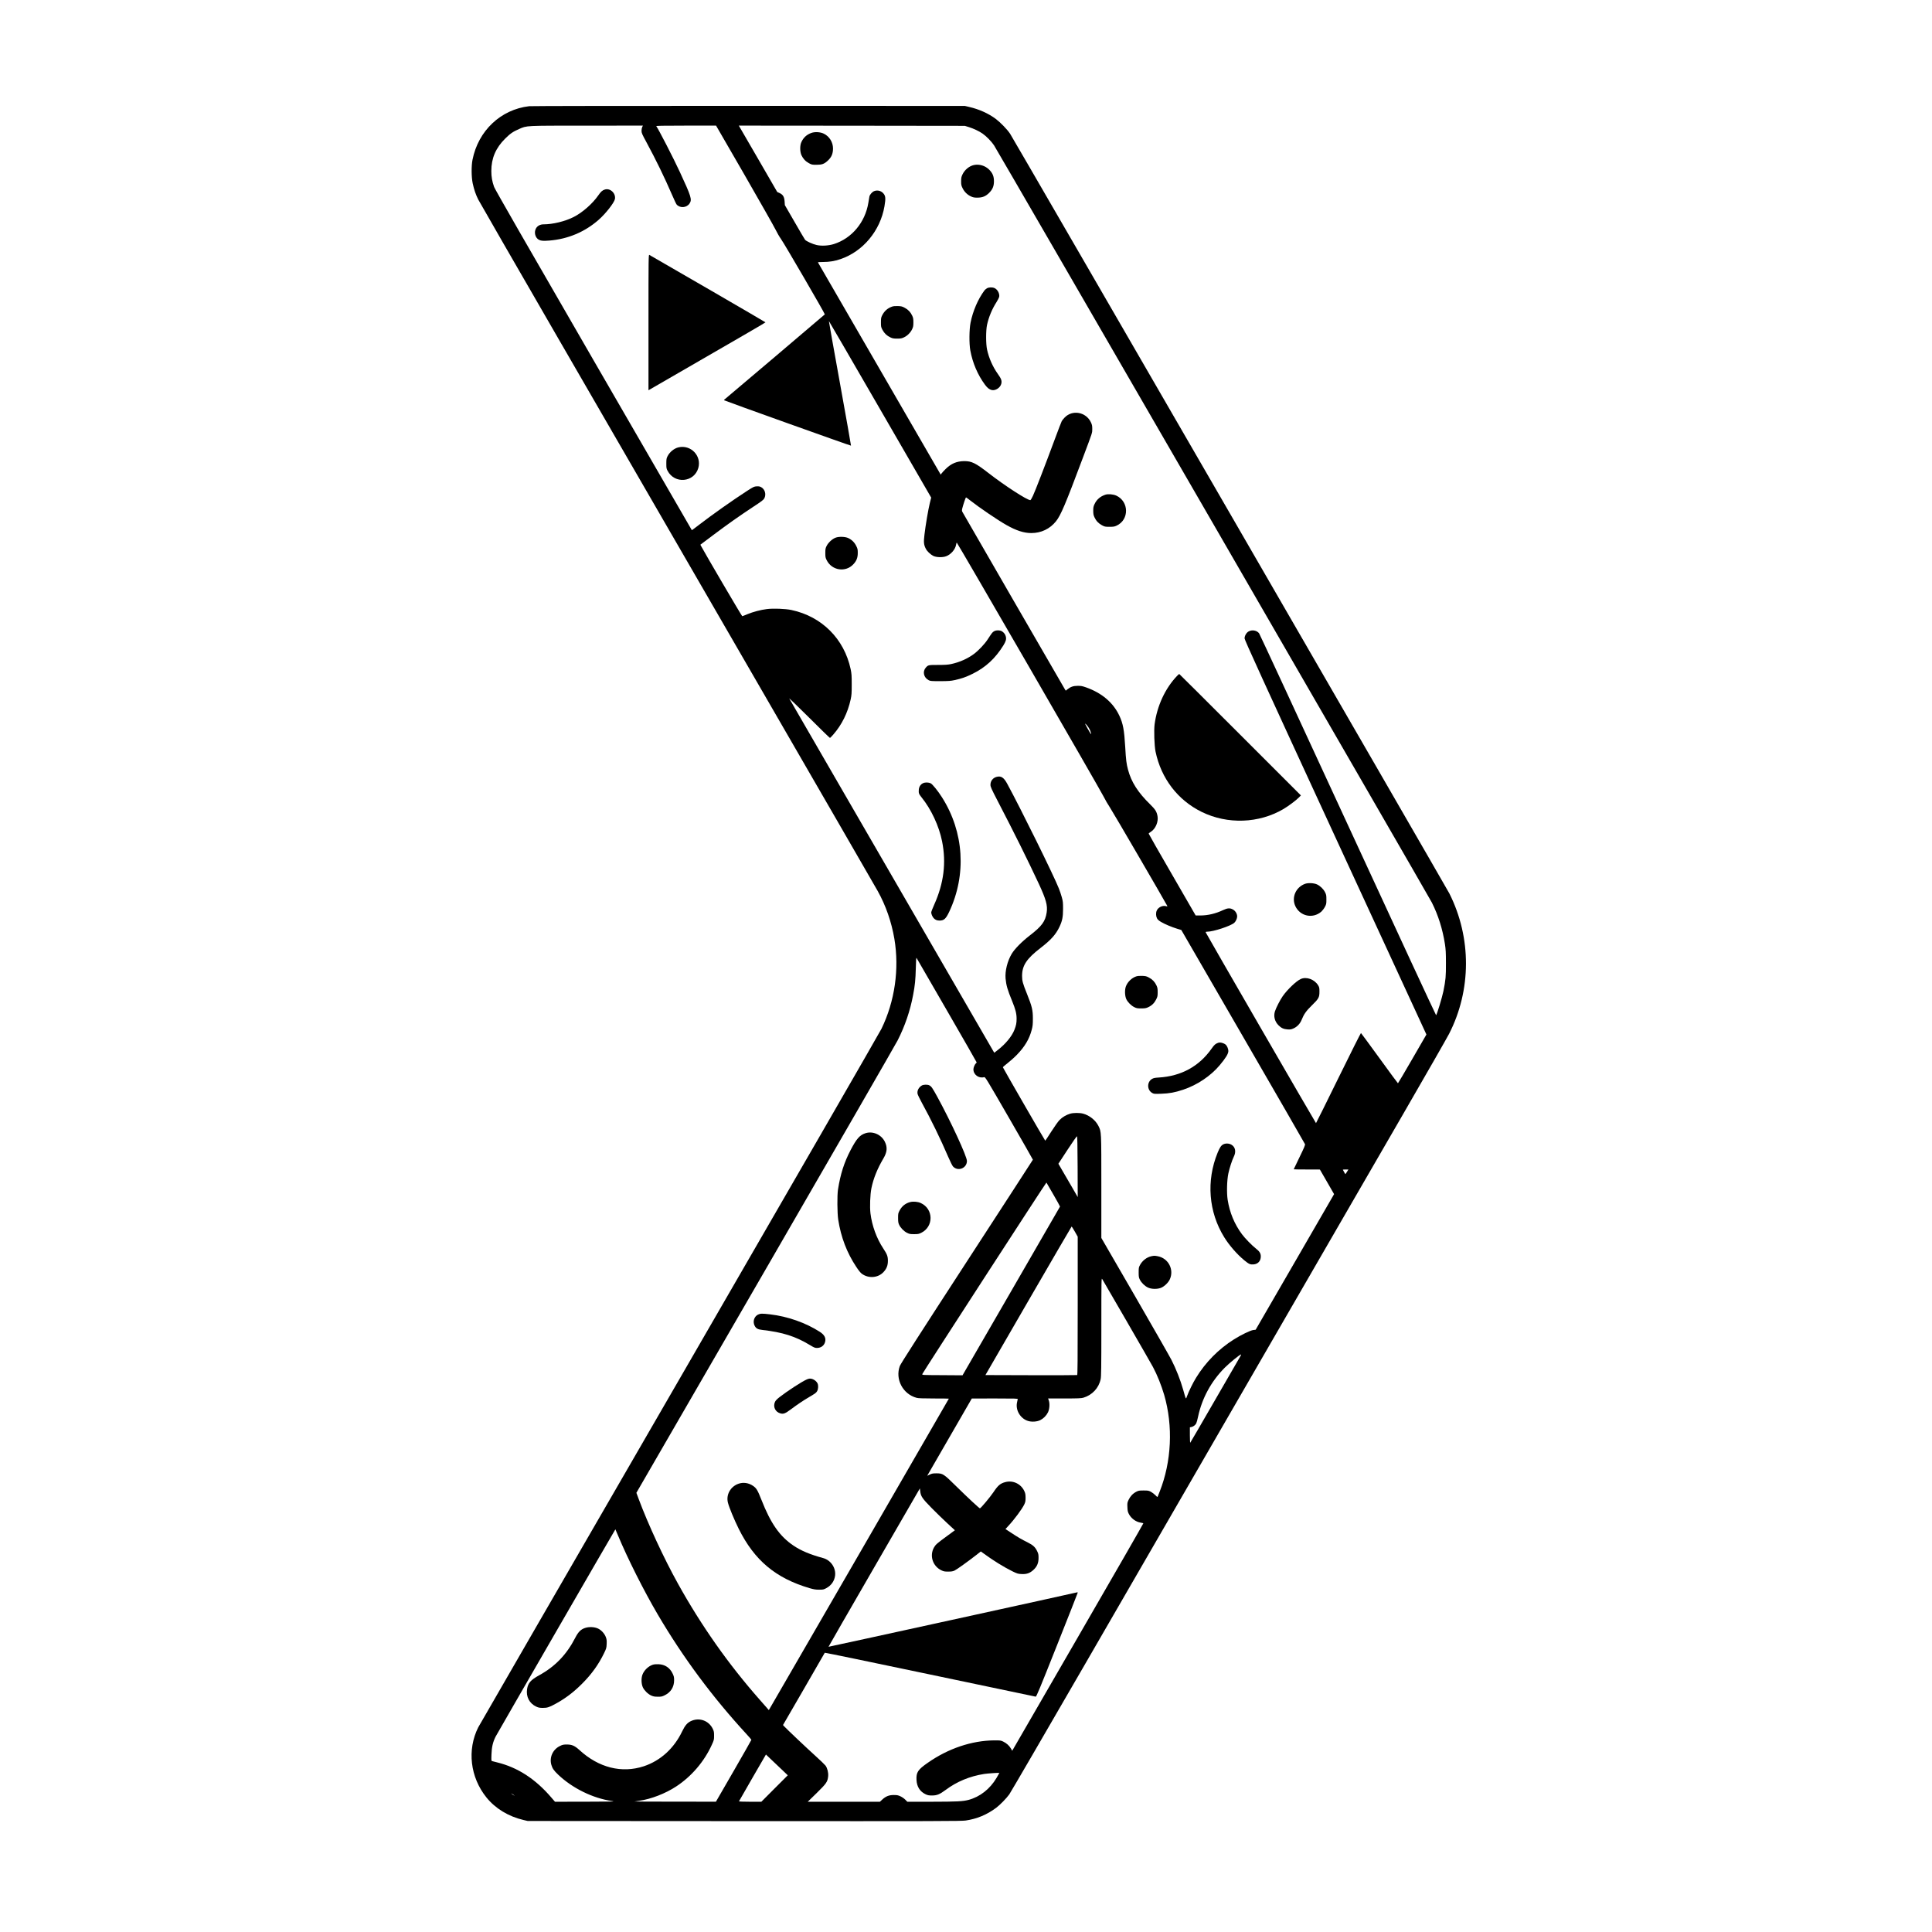 <?xml version="1.0" standalone="no"?>
<!DOCTYPE svg PUBLIC "-//W3C//DTD SVG 20010904//EN"
 "http://www.w3.org/TR/2001/REC-SVG-20010904/DTD/svg10.dtd">
<svg version="1.0" xmlns="http://www.w3.org/2000/svg"
 width="4168pt" height="4168pt" viewBox="0 0 4168 4168"
 preserveAspectRatio="xMidYMid meet">
<g transform="translate(0,4168) scale(0.1,-0.1)"
fill="#000000" stroke="none">
<path d="M11416 39389 c-613 -71 -1098 -529 -1222 -1154 -27 -133 -25 -377 4
-511 29 -134 65 -240 119 -348 25 -49 790 -1378 1702 -2955 912 -1576 2823
-4880 4246 -7341 1424 -2461 2625 -4541 2670 -4622 175 -313 298 -667 360
-1033 109 -650 10 -1345 -279 -1940 -34 -71 -1998 -3476 -4363 -7565 -2365
-4089 -4316 -7466 -4336 -7505 -243 -485 -174 -1076 177 -1512 193 -239 474
-410 801 -487 l90 -21 4670 -3 c4191 -2 4681 -1 4778 13 242 35 458 125 659
275 81 61 220 203 281 288 30 42 772 1317 1648 2832 876 1515 1641 2838 1700
2940 2469 4270 3980 6883 4082 7060 71 124 546 945 1056 1825 509 880 960
1668 1002 1750 484 945 487 2073 8 3028 -60 118 -9410 16290 -9478 16392 -62
94 -207 243 -309 320 -155 116 -360 209 -570 257 l-97 23 -4665 1 c-2566 1
-4696 -2 -4734 -7z m2439 -449 c-8 -16 -15 -52 -15 -81 0 -47 10 -71 109 -253
202 -374 383 -745 548 -1126 46 -107 91 -203 101 -213 74 -82 216 -70 278 23
56 85 38 146 -208 677 -134 291 -467 938 -510 991 -8 9 121 12 640 12 l650 0
605 -1047 c332 -577 634 -1109 671 -1183 36 -74 93 -173 127 -220 69 -95 950
-1610 943 -1622 -4 -7 -2130 -1810 -2163 -1835 -9 -6 -13 -14 -10 -18 11 -11
2733 -985 2738 -979 3 2 -105 608 -238 1345 -134 737 -241 1342 -239 1343 1 2
499 -854 1105 -1903 l1102 -1906 -30 -120 c-35 -144 -91 -474 -115 -679 -20
-164 -15 -217 28 -302 26 -54 98 -123 159 -155 66 -34 203 -39 281 -9 104 39
198 148 214 248 4 23 10 45 14 47 10 6 3076 -5297 3165 -5473 36 -73 100 -182
140 -242 56 -82 1166 -1989 1233 -2116 11 -21 10 -21 -27 -12 -74 19 -168 -28
-197 -99 -20 -47 -17 -117 6 -163 15 -29 38 -50 87 -79 85 -50 231 -111 348
-147 l90 -27 1330 -2299 c732 -1264 1334 -2309 1338 -2321 7 -17 -17 -75 -117
-280 -69 -142 -126 -261 -126 -263 0 -2 127 -4 283 -4 l282 -1 153 -265 153
-266 -846 -1463 -846 -1462 -50 -6 c-61 -7 -268 -107 -416 -201 -334 -210
-616 -496 -821 -832 -67 -109 -156 -291 -193 -393 -27 -75 -20 -86 -84 139
-59 209 -155 452 -254 645 -43 83 -400 707 -794 1389 l-717 1239 0 1106 c0
1217 1 1180 -62 1309 -61 124 -193 230 -333 267 -77 20 -207 19 -276 -1 -86
-25 -169 -74 -229 -135 -32 -32 -108 -139 -180 -252 -69 -108 -127 -196 -130
-196 -7 0 -912 1569 -914 1584 0 6 44 45 99 87 55 42 148 125 206 185 168 174
264 336 316 532 22 83 26 117 26 246 0 185 -18 260 -127 533 -91 226 -106 282
-106 387 0 225 98 373 400 605 223 172 328 289 406 453 61 129 78 212 78 387
0 139 -2 165 -27 254 -15 55 -44 141 -64 190 -111 281 -817 1712 -1112 2255
-74 138 -134 177 -230 151 -81 -21 -133 -89 -133 -171 0 -42 18 -83 154 -346
361 -694 649 -1275 890 -1791 154 -332 192 -467 169 -616 -29 -194 -104 -297
-365 -498 -172 -133 -326 -289 -390 -396 -93 -156 -146 -371 -132 -531 14
-149 41 -243 141 -486 74 -182 96 -267 97 -380 0 -97 -9 -144 -48 -244 -55
-139 -190 -303 -356 -432 l-77 -60 -15 23 c-14 22 -897 1548 -3283 5673 -608
1051 -1114 1926 -1125 1945 -12 19 179 -164 423 -407 244 -244 449 -443 454
-442 6 0 39 33 74 74 182 209 310 467 373 755 20 91 23 134 23 325 0 193 -3
233 -23 329 -140 655 -623 1137 -1277 1276 -130 28 -393 38 -532 20 -132 -16
-297 -60 -418 -110 -55 -23 -105 -43 -112 -43 -9 -2 -805 1356 -889 1515 l-14
27 277 208 c326 244 554 405 860 607 188 123 226 153 243 186 43 85 14 192
-65 238 -32 18 -52 22 -100 20 -57 -4 -68 -9 -205 -97 -315 -204 -746 -508
-1049 -741 -79 -61 -144 -110 -145 -108 -2 2 -955 1651 -2120 3665 -1472 2546
-2126 3686 -2146 3740 -42 117 -60 218 -60 343 0 276 95 498 299 700 112 111
168 149 301 207 173 75 112 72 1463 72 l1208 1 -16 -30z m7050 -3 c99 -31 218
-87 291 -138 81 -56 191 -168 248 -253 71 -105 9381 -16207 9446 -16337 138
-274 232 -574 282 -894 18 -117 22 -185 22 -410 1 -291 -5 -360 -55 -610 -27
-132 -138 -497 -157 -517 -4 -4 -860 1841 -1901 4100 -1042 2259 -1904 4121
-1917 4138 -48 65 -153 84 -228 41 -48 -27 -86 -94 -86 -150 0 -33 380 -865
1946 -4261 1071 -2322 1954 -4235 1962 -4252 l15 -32 -304 -526 c-167 -289
-307 -526 -310 -526 -4 0 -183 243 -398 540 -216 297 -396 542 -400 544 -4 3
-223 -433 -486 -969 -263 -536 -481 -975 -484 -975 -8 1 -2375 4096 -2379
4115 -3 11 6 15 31 15 134 0 511 124 586 193 32 29 61 94 61 136 0 57 -36 118
-88 148 -64 38 -117 35 -213 -10 -166 -78 -330 -117 -498 -117 l-96 0 -507
878 c-280 483 -508 883 -507 888 0 5 21 23 47 39 102 65 166 217 144 337 -18
99 -47 145 -157 253 -266 260 -408 483 -479 748 -35 132 -45 207 -61 493 -21
363 -47 505 -125 671 -133 285 -378 493 -720 614 -80 28 -109 34 -180 33 -94
0 -150 -19 -220 -74 l-38 -30 -20 32 c-31 51 -2198 3800 -2211 3827 -10 18
-10 34 -2 70 19 78 74 241 81 241 4 0 42 -27 84 -61 198 -156 601 -430 789
-536 212 -120 376 -173 536 -173 212 0 399 89 531 252 105 131 205 367 580
1368 217 577 203 536 204 625 0 67 -4 90 -27 140 -105 227 -400 283 -569 107
-25 -26 -53 -60 -62 -77 -9 -16 -77 -193 -151 -393 -209 -564 -423 -1118 -471
-1219 -23 -51 -49 -93 -56 -93 -70 0 -555 314 -903 585 -279 216 -363 258
-525 257 -159 -2 -279 -52 -396 -167 -39 -38 -79 -82 -90 -97 l-19 -28 -1320
2282 c-726 1254 -1323 2287 -1327 2294 -6 9 18 12 110 12 135 0 249 19 372 61
487 164 860 612 951 1139 30 178 25 228 -29 286 -50 53 -128 70 -195 42 -43
-18 -95 -78 -101 -118 -3 -18 -13 -77 -22 -131 -68 -423 -358 -770 -744 -892
-114 -36 -266 -45 -372 -21 -83 18 -223 82 -249 112 -9 11 -111 183 -226 384
l-211 365 -5 78 c-7 101 -35 148 -109 182 l-50 23 -389 673 c-214 370 -401
692 -415 716 l-25 43 2438 -2 2438 -3 90 -28z m2548 -12909 c41 -51 72 -110
82 -158 4 -19 5 -33 2 -30 -16 16 -135 230 -127 230 5 0 24 -19 43 -42z
m-3026 -6145 c354 -612 643 -1117 643 -1122 0 -5 -7 -15 -17 -22 -24 -21 -53
-89 -53 -129 0 -115 117 -200 230 -168 25 7 40 -18 540 -883 283 -490 514
-894 513 -898 -1 -4 -642 -993 -1425 -2197 -1030 -1585 -1429 -2207 -1446
-2254 -104 -285 66 -607 363 -686 37 -10 135 -14 373 -14 177 0 322 -2 322 -4
0 -2 -852 -1477 -1893 -3278 -1042 -1800 -1915 -3311 -1942 -3357 l-49 -84
-30 35 c-17 20 -92 105 -166 189 -674 764 -1259 1595 -1764 2504 -302 543
-645 1283 -845 1820 l-52 140 2777 4800 c1527 2640 2814 4872 2859 4960 157
308 270 638 334 980 40 208 52 331 58 574 4 176 9 238 16 225 6 -11 300 -520
654 -1131z m2821 -3374 l2 -654 -121 210 c-67 116 -161 277 -209 359 l-87 150
195 298 c107 164 200 297 206 295 8 -3 12 -185 14 -658z m5811 -109 c-17 -27
-32 -50 -34 -50 -4 0 -55 90 -55 96 0 2 27 4 60 4 l60 0 -31 -50z m-6335 -489
c81 -139 145 -257 144 -261 -2 -5 -475 -825 -1053 -1824 l-1050 -1816 -435 3
c-428 2 -435 2 -434 22 1 18 2673 4140 2679 4133 1 -2 68 -117 149 -257z m464
-801 l62 -110 0 -1490 c0 -1183 -3 -1492 -12 -1495 -7 -3 -455 -4 -996 -3
l-983 3 927 1603 c510 881 930 1602 933 1602 3 0 34 -50 69 -110z m1125 -1945
c283 -489 535 -928 560 -975 91 -170 182 -397 242 -601 196 -675 160 -1441
-97 -2089 -17 -41 -34 -86 -39 -98 -9 -23 -10 -23 -53 21 -24 25 -68 58 -97
74 -49 26 -63 28 -159 28 -96 0 -110 -3 -158 -28 -73 -38 -128 -97 -164 -173
-28 -59 -30 -71 -26 -157 2 -73 8 -102 28 -142 49 -100 152 -177 259 -194 28
-4 54 -11 57 -14 3 -3 -632 -1108 -1412 -2456 l-1417 -2451 -28 48 c-35 62
-97 117 -168 151 -52 24 -65 26 -191 25 -487 -4 -994 -175 -1434 -483 -215
-149 -252 -206 -244 -370 7 -146 74 -252 197 -310 47 -22 70 -26 141 -26 104
1 161 24 291 120 241 180 520 296 834 345 69 11 325 28 325 22 0 -2 -28 -51
-62 -109 -141 -238 -358 -408 -603 -473 -127 -33 -247 -39 -800 -40 l-521 0
-43 44 c-24 25 -71 57 -105 73 -52 24 -74 28 -146 28 -103 0 -171 -28 -248
-99 l-49 -46 -778 0 -779 0 192 187 c211 207 236 243 248 362 8 76 -16 174
-56 230 -16 21 -117 119 -226 217 -180 162 -617 576 -671 635 l-21 24 449 775
c247 426 450 779 452 784 1 5 1022 -206 2267 -468 1246 -263 2273 -478 2284
-479 15 -2 85 167 457 1103 242 608 442 1116 445 1129 6 19 4 22 -12 18 -44
-14 -5357 -1177 -5360 -1174 -2 2 441 771 984 1710 l987 1707 7 -61 c13 -111
43 -155 247 -363 102 -103 257 -254 344 -334 l157 -145 -167 -123 c-219 -160
-248 -186 -283 -247 -101 -177 -30 -402 156 -493 52 -25 70 -29 149 -29 71 0
100 5 137 22 46 21 289 195 471 337 l97 76 73 -53 c190 -140 423 -284 607
-375 107 -52 120 -56 200 -60 109 -5 177 19 253 88 79 72 112 149 112 260 0
76 -4 93 -33 152 -41 83 -88 126 -204 184 -129 64 -213 113 -355 207 l-122 80
59 64 c132 141 300 368 348 469 23 50 27 72 27 144 -1 70 -5 95 -27 142 -73
157 -246 239 -413 193 -105 -28 -156 -71 -253 -217 -72 -107 -274 -348 -292
-348 -14 0 -260 229 -500 465 -285 281 -298 289 -440 290 -71 0 -94 -4 -141
-26 l-56 -27 111 193 c61 106 278 481 481 833 l370 641 499 1 c443 0 497 -2
492 -15 -3 -9 -11 -44 -17 -80 -31 -163 77 -340 239 -390 79 -25 191 -18 263
17 70 35 132 97 167 168 34 69 42 185 19 255 l-16 45 353 0 c293 0 361 3 407
16 191 56 334 209 374 401 12 57 15 245 15 1128 0 1043 1 1060 19 1030 11 -16
251 -430 534 -920z m2450 -737 c-11 -18 -257 -445 -548 -948 -290 -503 -532
-919 -537 -924 -4 -6 -8 67 -8 161 l0 171 31 6 c42 8 86 41 106 79 9 18 27 82
39 142 86 403 284 766 578 1061 105 105 325 284 349 284 5 0 0 -15 -10 -32z
m-13434 -3865 c210 -505 562 -1204 861 -1713 550 -935 1175 -1777 1923 -2590
54 -58 97 -109 97 -114 0 -5 -172 -308 -382 -672 l-383 -663 -890 1 c-489 0
-879 2 -865 4 14 2 59 9 100 15 256 36 567 157 798 309 332 218 606 539 769
900 46 100 48 109 48 195 0 79 -3 97 -29 150 -88 179 -295 250 -475 163 -76
-37 -125 -96 -185 -221 -176 -367 -468 -632 -826 -751 -477 -157 -974 -32
-1390 350 -101 92 -161 119 -270 119 -76 0 -93 -4 -152 -33 -153 -75 -230
-246 -183 -407 22 -76 55 -124 148 -212 309 -293 746 -507 1157 -567 87 -13
38 -14 -566 -15 l-661 -1 -76 88 c-345 404 -729 653 -1172 761 -49 13 -98 25
-109 28 -17 5 -18 15 -13 147 5 156 30 262 88 379 33 65 2582 4477 2585 4474
1 -1 25 -57 53 -124z m3559 -5080 l107 -102 -285 -285 -285 -286 -243 0 c-136
0 -242 4 -240 9 2 5 133 234 292 509 l290 501 128 -122 c71 -67 177 -168 236
-224z m-5803 -528 l20 -16 -20 10 c-11 5 -29 17 -40 26 l-20 16 20 -10 c11 -5
29 -17 40 -26z"/>
<path d="M13048 37591 c-55 -18 -85 -45 -143 -129 -121 -175 -343 -370 -528
-463 -186 -95 -452 -159 -653 -159 -69 0 -129 -32 -160 -86 -49 -84 -18 -206
64 -248 46 -23 94 -26 222 -16 402 32 767 186 1065 448 151 132 336 369 351
448 23 124 -102 242 -218 205z"/>
<path d="M13990 34726 l0 -1465 203 117 c1862 1075 2322 1342 2321 1348 -1 6
-2270 1322 -2506 1455 -17 9 -18 -63 -18 -1455z"/>
<path d="M14637 32029 c-94 -22 -192 -102 -237 -194 -22 -43 -25 -64 -25 -155
0 -96 2 -110 28 -158 151 -287 569 -250 661 58 78 263 -159 512 -427 449z"/>
<path d="M18023 30079 c-71 -28 -155 -106 -190 -177 -25 -50 -28 -68 -28 -152
0 -84 3 -102 28 -152 111 -227 410 -273 578 -90 67 71 94 141 94 242 0 77 -3
92 -33 152 -36 75 -95 133 -170 169 -68 33 -207 37 -279 8z"/>
<path d="M21443 28060 c-33 -20 -43 -32 -136 -175 -64 -99 -197 -240 -297
-314 -136 -101 -308 -178 -490 -217 -66 -14 -129 -19 -280 -19 -212 0 -217 -1
-268 -59 -75 -86 -44 -216 64 -271 35 -18 58 -20 249 -20 178 1 225 4 311 23
151 33 246 66 389 137 279 138 485 328 660 609 54 87 68 134 55 190 -11 48
-36 83 -80 114 -44 29 -131 31 -177 2z"/>
<path d="M19912 24783 c-52 -25 -85 -76 -90 -138 -6 -75 0 -93 59 -166 208
-257 377 -619 443 -949 93 -463 38 -904 -170 -1367 -35 -77 -64 -153 -64 -167
0 -35 26 -95 53 -124 34 -37 71 -52 127 -52 95 0 137 39 208 190 377 801 319
1719 -154 2466 -85 135 -205 284 -244 304 -48 24 -122 26 -168 3z"/>
<path d="M24513 20616 c-96 -31 -187 -119 -223 -214 -28 -74 -25 -202 7 -274
30 -66 102 -139 170 -174 52 -26 68 -29 153 -29 82 0 103 4 151 26 79 37 133
90 171 167 30 60 33 75 33 157 0 76 -4 98 -26 146 -36 77 -87 130 -161 169
-55 30 -74 34 -148 37 -52 2 -101 -2 -127 -11z"/>
<path d="M26280 19183 c-61 -22 -82 -41 -142 -126 -270 -383 -654 -593 -1138
-623 -83 -5 -113 -11 -145 -29 -113 -65 -113 -237 0 -303 38 -22 46 -23 195
-18 178 6 294 27 474 87 302 100 594 296 789 528 132 158 187 248 187 308 0
44 -28 110 -56 135 -43 37 -120 57 -164 41z"/>
<path d="M26392 16993 c-47 -23 -77 -67 -123 -179 -249 -609 -196 -1281 142
-1826 108 -175 279 -371 434 -498 99 -81 126 -93 196 -88 98 7 159 74 159 173
0 65 -28 110 -106 170 -82 63 -234 219 -301 309 -161 217 -265 467 -308 742
-23 147 -16 424 15 568 24 115 81 289 116 359 56 109 36 212 -50 262 -51 30
-124 33 -174 8z"/>
<path d="M24844 14580 c-102 -20 -200 -96 -251 -192 -26 -48 -28 -62 -28 -158
0 -91 3 -112 25 -155 33 -68 108 -141 178 -173 72 -33 188 -37 270 -8 71 24
163 109 197 182 100 212 -28 460 -260 503 -65 12 -73 12 -131 1z"/>
<path d="M17503 38812 c-100 -36 -171 -101 -215 -199 -34 -73 -32 -208 3 -283
37 -78 87 -131 161 -171 60 -32 68 -34 163 -34 117 0 165 17 240 86 84 77 115
150 116 265 0 135 -77 261 -198 320 -74 37 -193 44 -270 16z"/>
<path d="M21012 38120 c-103 -22 -202 -104 -250 -208 -22 -47 -27 -71 -27
-142 0 -76 3 -92 32 -151 39 -79 102 -141 181 -177 46 -21 72 -26 137 -26 111
1 179 28 255 104 74 74 103 144 103 250 0 106 -29 176 -103 250 -86 86 -212
124 -328 100z"/>
<path d="M21290 35459 c-19 -12 -42 -31 -50 -42 -141 -189 -251 -445 -302
-699 -29 -149 -32 -451 -5 -598 50 -272 160 -528 318 -742 53 -70 93 -101 146
-113 80 -17 183 51 204 135 16 64 1 108 -75 214 -108 151 -192 340 -232 526
-26 119 -26 410 -1 528 38 174 108 342 206 496 28 44 53 94 57 111 13 71 -37
164 -103 191 -49 21 -122 18 -163 -7z"/>
<path d="M19241 35064 c-94 -34 -161 -94 -208 -184 -25 -50 -28 -65 -28 -155
0 -95 2 -103 34 -163 41 -75 94 -125 170 -161 47 -22 70 -26 146 -26 77 0 98
4 147 27 73 34 142 103 176 176 23 49 27 70 27 147 0 76 -4 99 -26 146 -36 77
-87 130 -161 169 -55 30 -74 34 -148 37 -60 2 -98 -2 -129 -13z"/>
<path d="M23845 31007 c-109 -37 -186 -103 -232 -202 -24 -51 -28 -72 -28
-145 1 -70 5 -95 27 -141 35 -76 85 -129 160 -170 60 -32 68 -34 163 -34 87 0
107 3 156 26 273 128 267 520 -9 647 -67 30 -176 39 -237 19z"/>
<path d="M25393 27098 c-256 -268 -431 -646 -484 -1043 -17 -133 -6 -463 20
-589 120 -579 479 -1048 996 -1302 557 -273 1234 -249 1763 62 110 65 270 185
332 248 l45 46 -1310 1310 c-721 721 -1312 1310 -1315 1310 -3 0 -24 -19 -47
-42z"/>
<path d="M28155 22613 c-199 -72 -296 -292 -211 -479 101 -221 378 -281 562
-121 22 20 56 64 75 99 32 60 34 68 34 163 0 91 -3 105 -30 158 -34 68 -103
134 -172 167 -67 31 -190 37 -258 13z"/>
<path d="M28061 20559 c-96 -43 -290 -229 -389 -371 -59 -86 -141 -246 -167
-326 -34 -106 -5 -220 78 -302 59 -59 109 -82 193 -88 62 -4 79 -1 133 23 76
35 139 102 171 182 50 125 99 194 221 313 148 144 164 173 164 296 0 83 -2 94
-30 140 -79 127 -252 189 -374 133z"/>
<path d="M19885 18261 c-67 -41 -103 -112 -90 -179 4 -20 47 -110 96 -199 191
-347 400 -775 564 -1158 43 -99 89 -193 104 -209 106 -116 301 -39 301 118 0
99 -346 849 -640 1386 -105 191 -126 222 -172 246 -39 20 -127 18 -163 -5z"/>
<path d="M18669 17232 c-123 -41 -189 -117 -318 -362 -140 -268 -220 -518
-273 -855 -19 -125 -16 -505 5 -645 59 -381 187 -717 393 -1026 45 -69 90
-124 116 -143 145 -107 352 -91 469 37 67 72 94 142 94 242 0 97 -17 141 -99
265 -143 215 -245 493 -277 758 -17 140 -7 404 20 541 43 211 128 423 260 646
80 135 89 237 31 357 -75 156 -261 238 -421 185z"/>
<path d="M19635 15747 c-101 -27 -175 -85 -226 -179 -32 -60 -34 -68 -34 -163
0 -82 4 -109 22 -147 30 -66 105 -143 172 -175 49 -25 68 -28 151 -28 85 0
101 3 155 29 271 134 266 516 -10 642 -65 30 -161 38 -230 21z"/>
<path d="M16352 13319 c-83 -42 -117 -151 -72 -239 30 -59 69 -81 163 -91 440
-50 719 -138 1032 -328 85 -52 107 -61 148 -61 88 0 155 48 177 129 23 85 -13
154 -114 219 -305 196 -695 333 -1074 377 -169 20 -209 19 -260 -6z"/>
<path d="M17395 11916 c-112 -52 -412 -248 -574 -374 -59 -46 -89 -77 -102
-106 -47 -104 6 -217 117 -248 65 -18 106 -2 221 84 139 104 260 186 398 268
144 85 149 89 174 130 25 41 29 126 7 168 -19 37 -55 68 -98 87 -51 21 -84 19
-143 -9z"/>
<path d="M15933 9671 c-174 -60 -273 -238 -229 -409 26 -104 135 -366 232
-562 339 -682 797 -1066 1529 -1282 90 -26 128 -33 205 -33 89 0 99 2 158 34
107 58 174 155 188 272 19 165 -93 330 -255 375 -285 78 -476 158 -640 268
-299 200 -495 480 -696 994 -80 202 -106 247 -178 296 -96 66 -210 83 -314 47z"/>
<path d="M12624 6560 c-93 -30 -148 -85 -213 -211 -187 -364 -433 -620 -780
-811 -182 -101 -239 -165 -260 -297 -26 -164 50 -311 198 -379 46 -22 71 -26
141 -27 98 0 139 13 275 88 216 118 391 251 580 441 199 200 350 410 466 650
50 103 53 114 57 200 3 75 0 101 -18 148 -28 76 -96 150 -167 184 -78 37 -193
42 -279 14z"/>
<path d="M14083 5766 c-96 -31 -187 -119 -223 -214 -30 -78 -25 -204 10 -277
33 -67 108 -141 178 -173 47 -21 72 -26 142 -26 77 -1 92 2 152 32 130 64 201
178 201 324 0 64 -5 87 -31 141 -59 127 -166 199 -306 204 -50 2 -97 -2 -123
-11z"/>
</g>
</svg>
